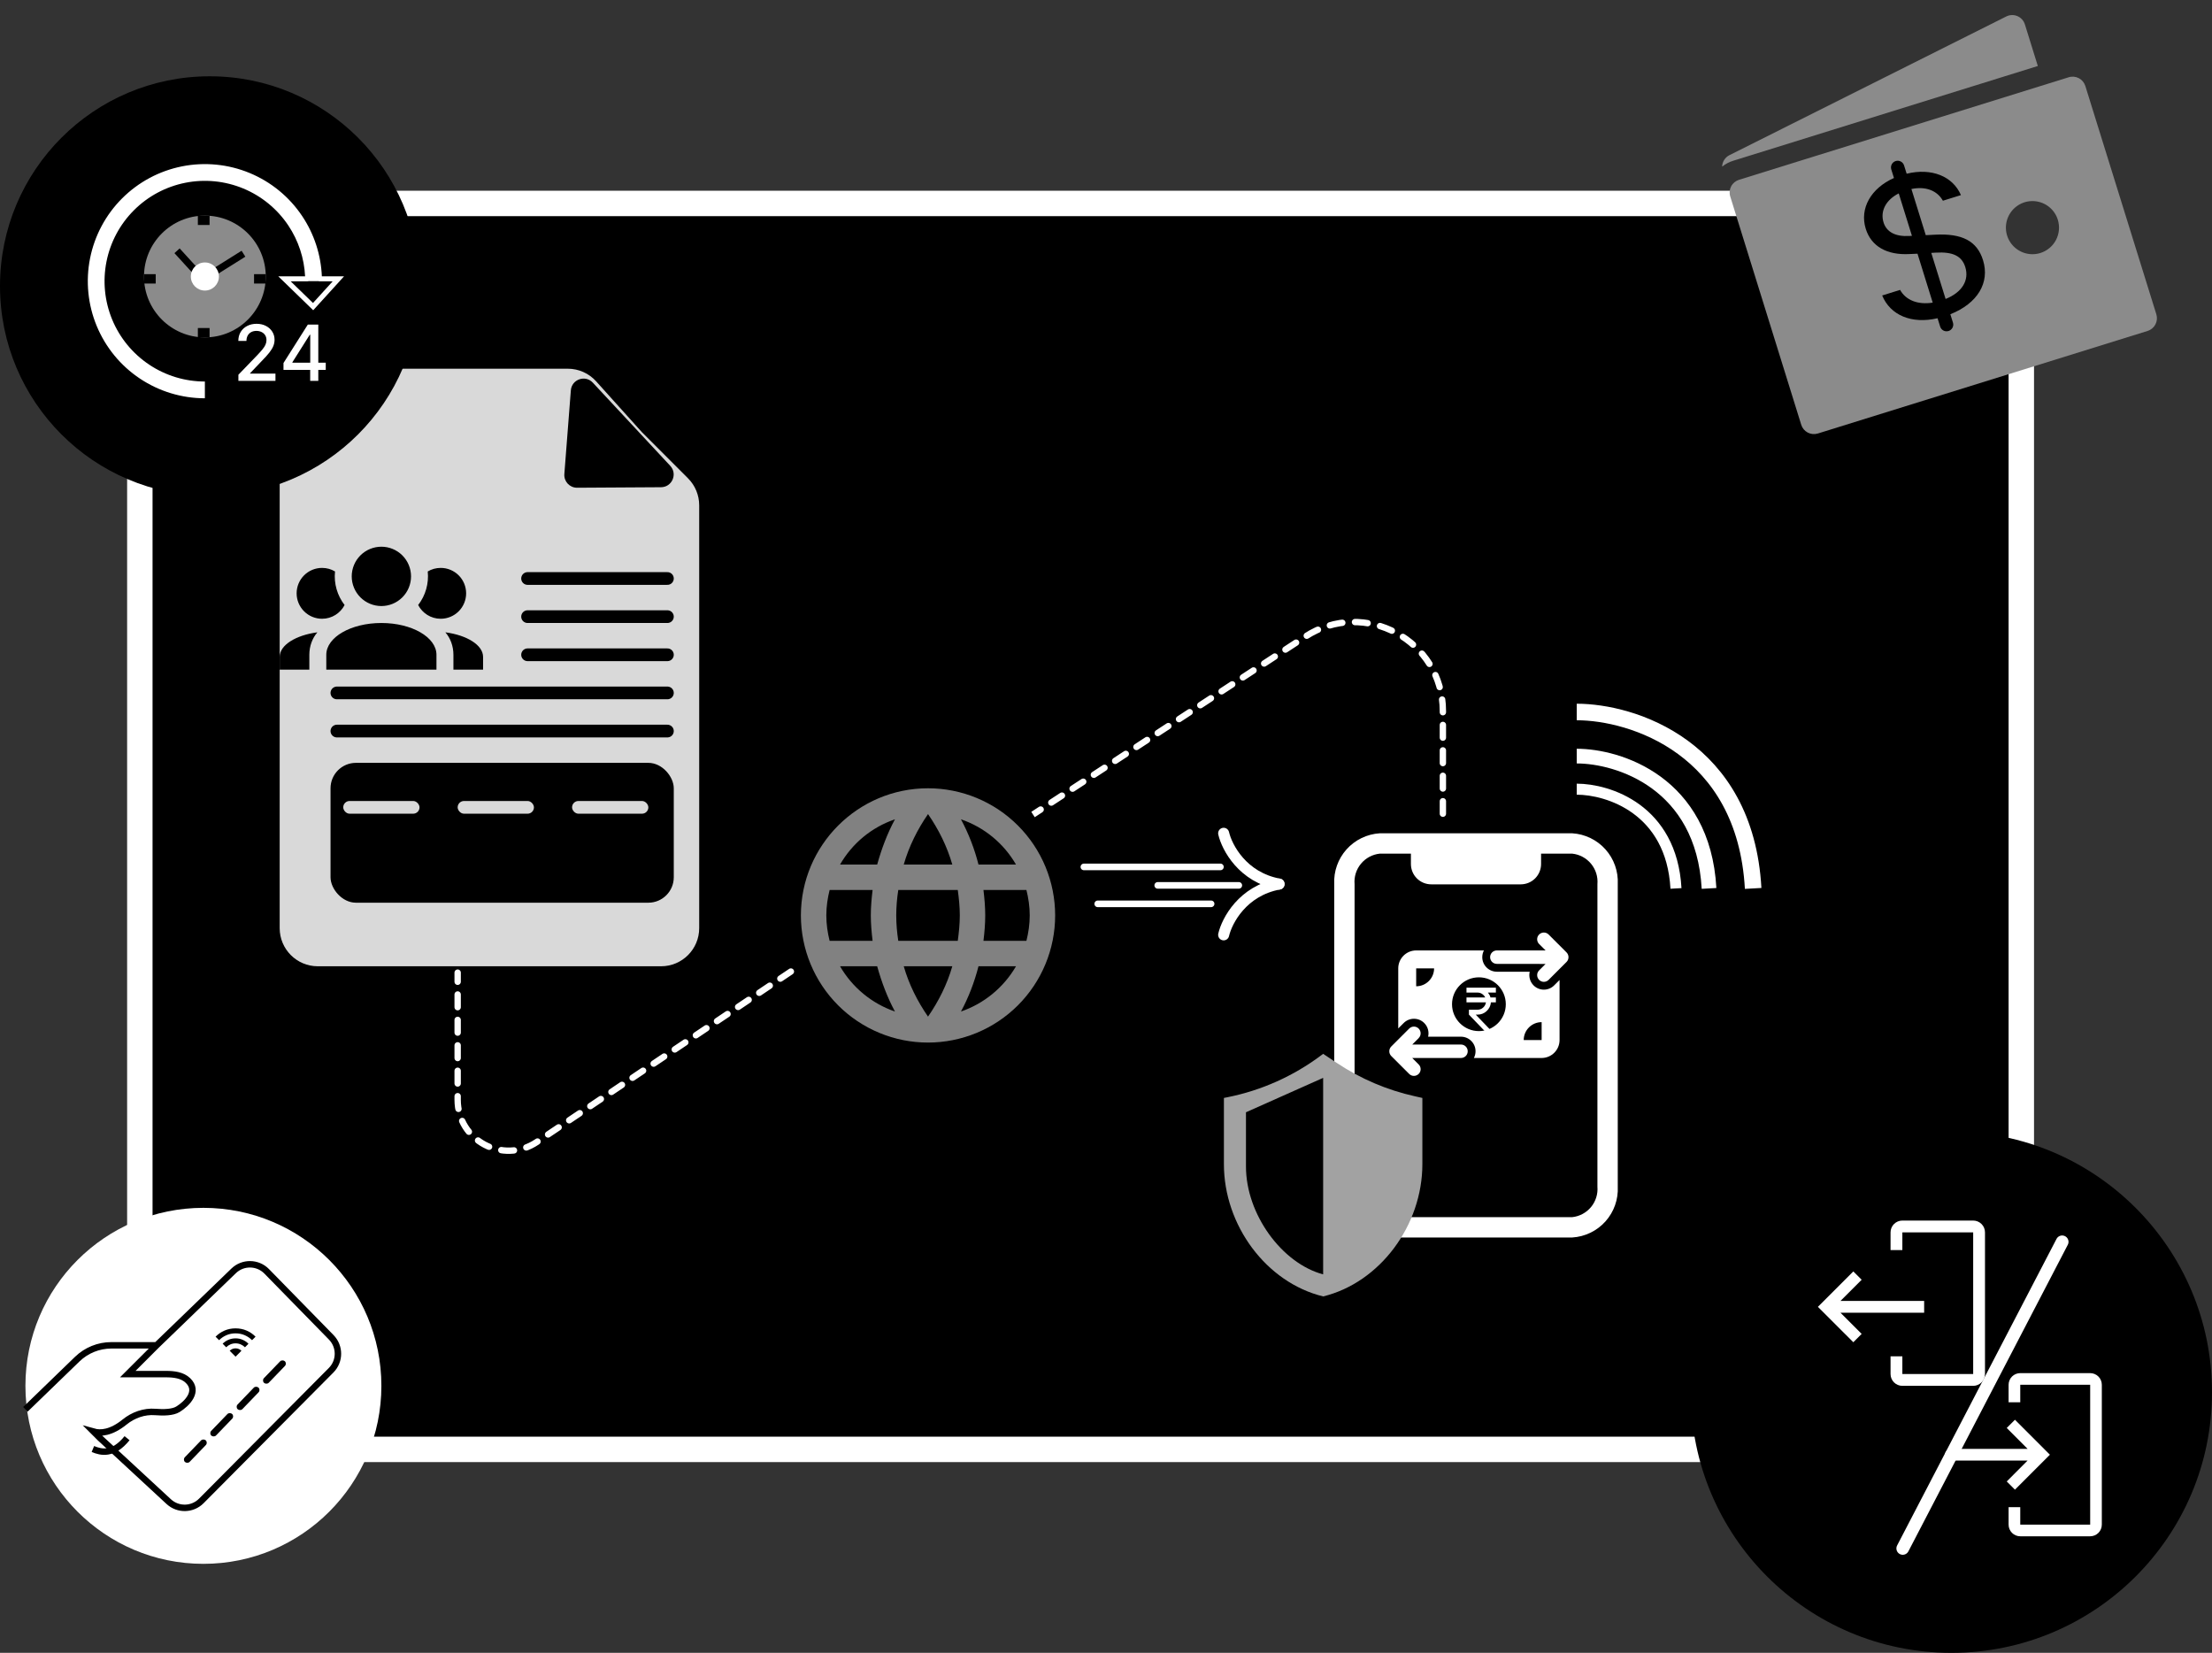 <svg width="174" height="130" viewBox="0 0 174 130" fill="none" xmlns="http://www.w3.org/2000/svg">
<rect x="0" y="0" width="174" height="130" fill="#333333" stroke="none"/>
<rect x="11" y="16" width="148" height="98" rx="9" fill="black" stroke="white" stroke-width="2"/>
<path d="M136.326 12.647L160.299 5.191L159.282 1.919C159.236 1.771 159.158 1.636 159.053 1.522C158.948 1.408 158.82 1.319 158.677 1.261C158.533 1.203 158.379 1.177 158.225 1.186C158.07 1.195 157.92 1.238 157.784 1.312L136.012 12.219C135.852 12.306 135.717 12.434 135.621 12.589C135.526 12.744 135.472 12.922 135.467 13.104C135.722 12.899 136.013 12.744 136.326 12.647ZM162.729 6.077L136.791 14.143C136.526 14.226 136.305 14.41 136.176 14.655C136.048 14.9 136.021 15.187 136.104 15.451L141.688 33.408C141.771 33.673 141.955 33.894 142.2 34.023C142.445 34.152 142.732 34.178 142.996 34.096L168.934 26.029C169.199 25.947 169.42 25.762 169.549 25.517C169.678 25.272 169.704 24.985 169.622 24.721L164.037 6.764C163.954 6.499 163.77 6.278 163.525 6.149C163.28 6.02 162.993 5.994 162.729 6.077ZM160.498 19.9C160.103 20.023 159.681 20.026 159.285 19.908C158.888 19.791 158.536 19.559 158.271 19.241C158.007 18.924 157.842 18.535 157.799 18.124C157.756 17.713 157.835 17.298 158.027 16.933C158.22 16.567 158.516 16.266 158.879 16.069C159.242 15.871 159.656 15.786 160.067 15.824C160.479 15.861 160.87 16.02 161.191 16.28C161.513 16.54 161.75 16.889 161.872 17.284C162.037 17.813 161.984 18.386 161.727 18.877C161.469 19.367 161.027 19.735 160.498 19.9Z" fill="#8B8B8B"/>
<path d="M148.055 23.24C148.693 24.788 150.361 25.508 152.412 25.03L152.617 25.688C152.703 25.966 152.998 26.121 153.276 26.035V26.035C153.554 25.948 153.71 25.653 153.623 25.375L153.418 24.717C155.556 23.865 156.541 22.24 155.988 20.462C155.516 18.944 154.328 18.35 152.236 18.458L151.484 18.496L150.355 14.866C151.47 14.634 152.38 14.983 152.832 15.787L154.251 15.346C153.615 13.868 151.948 13.184 149.981 13.663L149.778 13.013C149.692 12.735 149.397 12.58 149.119 12.666V12.666C148.841 12.753 148.686 13.048 148.772 13.326L148.982 14C147.179 14.802 146.263 16.387 146.763 17.995C147.195 19.384 148.433 20.076 150.197 19.982L150.834 19.954L152.031 23.803C150.872 23.985 149.922 23.621 149.465 22.802L148.055 23.24ZM150.188 18.56C149.103 18.622 148.399 18.252 148.164 17.497C147.884 16.595 148.356 15.719 149.358 15.211L150.396 18.548L150.188 18.56ZM152.279 19.87C153.617 19.792 154.321 20.134 154.592 21.003C154.918 22.051 154.338 22.997 153.045 23.515L151.918 19.891L152.279 19.869L152.279 19.87Z" fill="black"/>
<circle cx="16" cy="109" r="14" fill="white"/>
<path d="M2 110.845L6.078 106.898C6.798 106.202 7.76 105.813 8.761 105.813H12.316M12.316 105.813L18.378 99.958C19.107 99.253 20.269 99.269 20.978 99.994L26.056 105.184C26.762 105.905 26.757 107.059 26.046 107.774L15.835 118.053C15.135 118.757 14.002 118.781 13.273 118.107L7.871 113.109L7.368 112.606C7.905 112.757 8.738 112.705 9.797 111.848C10.477 111.297 11.341 110.986 12.213 111.056C12.867 111.109 13.589 111.093 13.993 110.845C14.713 110.404 15.673 109.433 14.783 108.579C14.337 108.15 13.673 108.077 13.054 108.077H10.051L12.316 105.813Z" stroke="black" stroke-width="0.507"/>
<path d="M7.307 113.969C7.941 114.232 8.893 114.481 9.994 113.118" stroke="black" stroke-width="0.507"/>
<path d="M17.789 105.966L17.514 105.684C17.643 105.556 17.794 105.453 17.968 105.378C18.142 105.303 18.329 105.265 18.53 105.265C18.731 105.265 18.918 105.303 19.092 105.38C19.265 105.456 19.416 105.56 19.545 105.691L19.27 105.966C19.174 105.87 19.063 105.795 18.936 105.74C18.809 105.685 18.674 105.658 18.53 105.658C18.386 105.658 18.25 105.685 18.124 105.74C17.997 105.795 17.886 105.87 17.789 105.966ZM17.233 105.409L16.957 105.134C17.158 104.929 17.393 104.768 17.662 104.652C17.93 104.537 18.22 104.479 18.53 104.479C18.84 104.479 19.129 104.537 19.398 104.652C19.667 104.768 19.901 104.929 20.102 105.134L19.827 105.409C19.659 105.241 19.464 105.109 19.242 105.014C19.021 104.919 18.783 104.872 18.53 104.872C18.276 104.872 18.039 104.919 17.817 105.014C17.596 105.109 17.401 105.241 17.233 105.409ZM18.53 106.707L18.992 106.241C18.933 106.182 18.864 106.136 18.785 106.102C18.707 106.068 18.622 106.051 18.53 106.051C18.438 106.051 18.353 106.068 18.274 106.102C18.196 106.136 18.127 106.182 18.068 106.241L18.53 106.707Z" fill="black"/>
<rect x="14.359" y="114.804" width="2.359" height="0.524" rx="0.262" transform="rotate(-46.078 14.359 114.804)" fill="black"/>
<rect x="16.433" y="112.73" width="2.359" height="0.524" rx="0.262" transform="rotate(-46.078 16.433 112.73)" fill="black"/>
<rect x="18.507" y="110.656" width="2.359" height="0.524" rx="0.262" transform="rotate(-46.078 18.507 110.656)" fill="black"/>
<rect x="20.581" y="108.582" width="2.359" height="0.524" rx="0.262" transform="rotate(-46.078 20.581 108.582)" fill="black"/>
<path d="M22 32C22 30.343 23.343 29 25 29H44.664C45.514 29 46.325 29.361 46.894 29.993L50.5 34L54.121 37.621C54.684 38.184 55 38.947 55 39.743V73C55 74.657 53.657 76 52 76H25C23.343 76 22 74.657 22 73V32Z" fill="#D9D9D9"/>
<path d="M45.396 38.361C44.811 38.364 44.347 37.867 44.393 37.283L44.904 30.702C44.972 29.834 46.04 29.46 46.633 30.098L52.723 36.639C53.316 37.277 52.868 38.315 51.997 38.321L45.396 38.361Z" fill="black"/>
<path d="M30 43C30.619 43 31.212 43.246 31.65 43.683C32.087 44.121 32.333 44.715 32.333 45.333C32.333 45.952 32.087 46.546 31.65 46.983C31.212 47.421 30.619 47.667 30 47.667C29.381 47.667 28.788 47.421 28.35 46.983C27.913 46.546 27.667 45.952 27.667 45.333C27.667 44.715 27.913 44.121 28.35 43.683C28.788 43.246 29.381 43 30 43ZM25.333 44.667C25.707 44.667 26.053 44.767 26.353 44.947C26.253 45.9 26.533 46.847 27.107 47.587C26.773 48.227 26.107 48.667 25.333 48.667C24.803 48.667 24.294 48.456 23.919 48.081C23.544 47.706 23.333 47.197 23.333 46.667C23.333 46.136 23.544 45.627 23.919 45.252C24.294 44.877 24.803 44.667 25.333 44.667ZM34.667 44.667C35.197 44.667 35.706 44.877 36.081 45.252C36.456 45.627 36.667 46.136 36.667 46.667C36.667 47.197 36.456 47.706 36.081 48.081C35.706 48.456 35.197 48.667 34.667 48.667C33.893 48.667 33.227 48.227 32.893 47.587C33.475 46.836 33.744 45.891 33.647 44.947C33.947 44.767 34.293 44.667 34.667 44.667ZM25.667 51.5C25.667 50.12 27.607 49 30 49C32.393 49 34.333 50.12 34.333 51.5V52.667H25.667V51.5ZM22 52.667V51.667C22 50.74 23.26 49.96 24.967 49.733C24.573 50.187 24.333 50.813 24.333 51.5V52.667H22ZM38 52.667H35.667V51.5C35.667 50.813 35.427 50.187 35.033 49.733C36.74 49.96 38 50.74 38 51.667V52.667Z" fill="black"/>
<line x1="41.5" y1="45.5" x2="52.5" y2="45.5" stroke="black" stroke-linecap="round"/>
<line x1="41.5" y1="48.5" x2="52.5" y2="48.5" stroke="black" stroke-linecap="round"/>
<line x1="41.5" y1="51.5" x2="52.5" y2="51.5" stroke="black" stroke-linecap="round"/>
<line x1="26.5" y1="54.5" x2="52.5" y2="54.5" stroke="black" stroke-linecap="round"/>
<line x1="26.5" y1="57.5" x2="52.5" y2="57.5" stroke="black" stroke-linecap="round"/>
<rect x="26" y="60" width="27" height="11" rx="2" fill="black"/>
<rect x="27" y="63" width="6" height="1" rx="0.5" fill="#D9D9D9"/>
<rect x="36" y="63" width="6" height="1" rx="0.5" fill="#D9D9D9"/>
<rect x="45" y="63" width="6" height="1" rx="0.5" fill="#D9D9D9"/>
<path d="M123.672 65.54L108.537 65.54C107.533 65.601 106.593 66.055 105.922 66.804C105.251 67.553 104.903 68.536 104.953 69.54L104.953 93.332C104.903 94.337 105.251 95.32 105.922 96.069C106.593 96.818 107.533 97.272 108.537 97.332L123.672 97.332C124.676 97.272 125.616 96.818 126.287 96.069C126.958 95.32 127.306 94.337 127.256 93.332L127.256 69.54C127.306 68.536 126.958 67.553 126.287 66.804C125.616 66.055 124.676 65.601 123.672 65.54V65.54ZM125.656 93.332C125.705 93.912 125.525 94.488 125.154 94.937C124.783 95.385 124.251 95.671 123.672 95.732L108.537 95.732C107.958 95.671 107.426 95.385 107.055 94.937C106.684 94.488 106.504 93.912 106.553 93.332L106.553 69.54C106.504 68.96 106.684 68.384 107.055 67.936C107.426 67.487 107.958 67.202 108.537 67.141L110.985 67.141L110.985 67.957C110.985 68.381 111.153 68.788 111.453 69.088C111.753 69.388 112.16 69.556 112.585 69.556L119.624 69.556C120.049 69.556 120.456 69.388 120.756 69.088C121.056 68.788 121.224 68.381 121.224 67.957L121.224 67.141L123.672 67.141C124.251 67.202 124.783 67.487 125.154 67.936C125.525 68.384 125.705 68.96 125.656 69.54L125.656 93.332Z" fill="white"/>
<path d="M116.845 81.152L115.548 79.803V79.417H116.223C116.393 79.417 116.54 79.362 116.664 79.251C116.788 79.14 116.862 79.003 116.888 78.839H115.356V78.454H116.83C116.776 78.341 116.694 78.249 116.587 78.176C116.479 78.104 116.358 78.068 116.223 78.068H115.356V77.683H117.669V78.068H117.042C117.087 78.123 117.127 78.182 117.163 78.246C117.198 78.311 117.225 78.38 117.245 78.454H117.669V78.839H117.278C117.253 79.112 117.14 79.341 116.941 79.525C116.742 79.71 116.502 79.803 116.223 79.803H116.083L117.379 81.152H116.845Z" fill="white"/>
<path d="M96.275 91.559C96.275 96.373 99.605 100.874 104.081 101.967C108.556 100.874 111.886 96.373 111.886 91.559V86.356L111.305 86.226C109.11 85.739 107.024 84.849 105.153 83.601L104.081 82.886L103.917 83.01C101.741 84.641 99.227 85.765 96.56 86.299L96.275 86.356V91.559ZM104.081 100.233C100.828 99.365 98.01 95.497 98.01 91.75V87.483L104.081 84.777V100.233Z" fill="#A2A2A2"/>
<line x1="85.26" y1="68.185" x2="96.001" y2="68.185" stroke="white" stroke-width="0.52" stroke-linecap="round"/>
<line x1="91.069" y1="69.637" x2="97.447" y2="69.637" stroke="white" stroke-width="0.52" stroke-linecap="round"/>
<line x1="86.349" y1="71.089" x2="95.268" y2="71.089" stroke="white" stroke-width="0.52" stroke-linecap="round"/>
<path d="M96.255 65.54C96.511 66.65 97.741 69.002 100.611 69.534" stroke="white" stroke-width="0.867" stroke-linecap="round"/>
<path d="M96.255 73.528C96.511 72.418 97.741 70.067 100.611 69.534" stroke="white" stroke-width="0.867" stroke-linecap="round"/>
<path d="M124.029 62.071C126.486 62.071 131.488 63.632 131.835 69.877" stroke="white" stroke-width="0.867"/>
<path d="M124.029 59.469C127.305 59.469 133.974 61.551 134.436 69.877" stroke="white" stroke-width="1.156"/>
<path d="M124.029 56C128.397 56 137.289 58.775 137.906 69.877" stroke="white" stroke-width="1.301"/>
<path d="M121.07 74.248C120.863 74.04 120.863 73.706 121.07 73.501C121.277 73.296 121.612 73.294 121.817 73.501L123.227 74.91C123.326 75.01 123.381 75.144 123.381 75.285C123.381 75.426 123.326 75.56 123.227 75.659L121.817 77.069C121.61 77.276 121.275 77.276 121.07 77.069C120.865 76.862 120.863 76.528 121.07 76.323L121.577 75.816L117.744 75.811C117.451 75.811 117.215 75.576 117.215 75.283C117.215 74.99 117.451 74.754 117.744 74.754H121.579L121.07 74.248ZM111.598 81.649L111.091 82.156H114.924C115.217 82.156 115.453 82.392 115.453 82.684C115.453 82.978 115.217 83.213 114.924 83.213H111.089L111.595 83.72C111.802 83.927 111.802 84.262 111.595 84.467C111.388 84.672 111.053 84.674 110.849 84.467L109.439 83.059C109.34 82.96 109.285 82.826 109.285 82.684C109.285 82.544 109.34 82.409 109.439 82.31L110.849 80.9C111.056 80.693 111.391 80.693 111.595 80.9C111.8 81.107 111.802 81.442 111.595 81.647L111.598 81.649ZM111.399 74.754H116.728C116.647 74.913 116.598 75.091 116.598 75.283C116.598 75.915 117.111 76.428 117.744 76.428H120.33C120.242 76.803 120.343 77.21 120.634 77.503C121.081 77.951 121.806 77.951 122.253 77.503L122.678 77.078V81.803C122.678 82.581 122.046 83.213 121.268 83.213H115.939C116.021 83.055 116.069 82.876 116.069 82.684C116.069 82.052 115.556 81.539 114.924 81.539H112.338C112.426 81.165 112.325 80.757 112.034 80.464C111.587 80.017 110.862 80.017 110.415 80.464L109.989 80.889V76.164C109.989 75.386 110.622 74.754 111.399 74.754ZM112.809 76.164H111.399V77.574C112.177 77.574 112.809 76.942 112.809 76.164ZM121.268 80.394C120.491 80.394 119.858 81.026 119.858 81.803H121.268V80.394ZM116.334 81.099C117.501 81.099 118.449 80.151 118.449 78.984C118.449 77.816 117.501 76.869 116.334 76.869C115.166 76.869 114.219 77.816 114.219 78.984C114.219 80.151 115.166 81.099 116.334 81.099Z" fill="white"/>
<circle cx="16.5" cy="22.5" r="16.5" fill="black"/>
<path d="M24.957 22.116C25.161 22.116 25.326 21.951 25.318 21.748C25.25 20.056 24.717 18.412 23.773 17C22.762 15.485 21.323 14.305 19.64 13.608C17.958 12.911 16.106 12.729 14.32 13.084C12.533 13.439 10.892 14.316 9.604 15.604C8.316 16.892 7.439 18.533 7.084 20.32C6.729 22.106 6.911 23.958 7.608 25.64C8.305 27.323 9.485 28.762 11 29.773C12.514 30.785 14.295 31.326 16.116 31.326V30.008C14.555 30.008 13.03 29.546 11.732 28.678C10.434 27.811 9.422 26.578 8.825 25.137C8.228 23.694 8.071 22.108 8.376 20.577C8.68 19.046 9.432 17.64 10.536 16.536C11.639 15.432 13.046 14.68 14.577 14.376C16.108 14.071 17.694 14.228 19.137 14.825C20.578 15.422 21.811 16.434 22.678 17.732C23.477 18.927 23.933 20.316 24 21.748C24.009 21.951 24.173 22.116 24.377 22.116H24.957Z" fill="white"/>
<path d="M24.166 21.932H22.379L24.629 24.116L26.615 21.932H25.159" stroke="white" stroke-width="0.397" stroke-linecap="round"/>
<path d="M18.753 29.958V29.474L20.251 27.921C20.412 27.752 20.543 27.604 20.647 27.477C20.753 27.349 20.831 27.227 20.883 27.112C20.935 26.997 20.961 26.874 20.961 26.744C20.961 26.597 20.926 26.47 20.857 26.364C20.788 26.256 20.693 26.173 20.574 26.115C20.454 26.056 20.319 26.026 20.169 26.026C20.011 26.026 19.872 26.059 19.754 26.124C19.636 26.189 19.545 26.28 19.482 26.398C19.418 26.517 19.386 26.655 19.386 26.814H18.748C18.748 26.544 18.81 26.308 18.934 26.106C19.058 25.904 19.228 25.748 19.445 25.637C19.661 25.524 19.907 25.468 20.182 25.468C20.46 25.468 20.706 25.524 20.918 25.635C21.131 25.744 21.297 25.894 21.417 26.085C21.537 26.274 21.597 26.487 21.597 26.725C21.597 26.889 21.566 27.05 21.504 27.207C21.443 27.364 21.337 27.54 21.186 27.733C21.034 27.924 20.824 28.157 20.554 28.431L19.674 29.353V29.385H21.668V29.958H18.753ZM22.3 29.093V28.552L24.214 25.529H24.64V26.325H24.369L23 28.492V28.526H25.624V29.093H22.3ZM24.4 29.958V28.929L24.404 28.682V25.529H25.038V29.958H24.4Z" fill="white"/>
<circle cx="16.116" cy="21.748" r="4.789" fill="#8B8B8B"/>
<rect x="13.722" y="19.91" width="0.553" height="2.21" transform="rotate(-42.374 13.722 19.91)" fill="black"/>
<rect width="0.553" height="2.757" transform="matrix(-0.531 -0.847 -0.847 0.531 19.298 20.19)" fill="black"/>
<circle cx="16.116" cy="21.748" r="1.105" fill="white"/>
<rect x="15.564" y="16.959" width="0.921" height="0.737" fill="black"/>
<rect x="15.564" y="25.8" width="0.921" height="0.737" fill="black"/>
<rect x="11.327" y="21.564" width="0.921" height="0.737" fill="black"/>
<rect x="19.984" y="21.564" width="0.921" height="0.737" fill="black"/>
<circle cx="153.5" cy="109.5" r="20.5" fill="black"/>
<line x1="162.213" y1="97.674" x2="149.674" y2="121.787" stroke="white" stroke-linecap="round"/>
<path d="M164.417 120.833H158.917C158.674 120.833 158.44 120.737 158.268 120.565C158.097 120.393 158 120.16 158 119.917V118.542H158.917V119.917H164.417V108.917H158.917V110.292H158V108.917C158 108.674 158.097 108.44 158.268 108.268C158.44 108.097 158.674 108 158.917 108H164.417C164.66 108 164.893 108.097 165.065 108.268C165.237 108.44 165.333 108.674 165.333 108.917V119.917C165.333 120.16 165.237 120.393 165.065 120.565C164.893 120.737 164.66 120.833 164.417 120.833Z" fill="white"/>
<path d="M157.854 116.52L159.495 114.875H153.458C153.205 114.875 153 114.67 153 114.417V114.417C153 114.164 153.205 113.958 153.458 113.958H159.495L157.854 112.313L158.5 111.667L161.25 114.417L158.5 117.167L157.854 116.52Z" fill="white"/>
<path d="M155.214 109H149.643C149.397 109 149.161 108.902 148.986 108.728C148.812 108.554 148.714 108.318 148.714 108.071V106.679H149.643V108.071H155.214V96.929H149.643V98.321H148.714V96.929C148.714 96.682 148.812 96.446 148.986 96.272C149.161 96.098 149.397 96 149.643 96H155.214C155.46 96 155.696 96.098 155.871 96.272C156.045 96.446 156.143 96.682 156.143 96.929V108.071C156.143 108.318 156.045 108.554 155.871 108.728C155.696 108.902 155.46 109 155.214 109Z" fill="white"/>
<path d="M146.442 104.915L144.777 103.25H151.357V102.321H144.777L146.442 100.656L145.786 100L143 102.786L145.786 105.571L146.442 104.915Z" fill="white"/>
<path d="M76 67.5L102.671 50.075C107.327 47.033 113.5 50.373 113.5 55.935V64" stroke="white" stroke-width="0.5" stroke-linecap="round" stroke-dasharray="1 1"/>
<path d="M75.5 67.5L42.228 89.821C39.571 91.604 36 89.7 36 86.5V76.5" stroke="white" stroke-width="0.5" stroke-linecap="round" stroke-dasharray="1 1"/>
<circle cx="72" cy="70" r="11" fill="black"/>
<path d="M77.36 74C77.44 73.34 77.5 72.68 77.5 72C77.5 71.32 77.44 70.66 77.36 70H80.74C80.9 70.64 81 71.31 81 72C81 72.69 80.9 73.36 80.74 74M75.59 79.56C76.19 78.45 76.65 77.25 76.97 76H79.92C78.951 77.668 77.414 78.932 75.59 79.56M75.34 74H70.66C70.56 73.34 70.5 72.68 70.5 72C70.5 71.32 70.56 70.65 70.66 70H75.34C75.43 70.65 75.5 71.32 75.5 72C75.5 72.68 75.43 73.34 75.34 74ZM73 79.96C72.17 78.76 71.5 77.43 71.09 76H74.91C74.5 77.43 73.83 78.76 73 79.96ZM69 68H66.08C67.039 66.327 68.575 65.061 70.4 64.44C69.8 65.55 69.35 66.75 69 68ZM66.08 76H69C69.35 77.25 69.8 78.45 70.4 79.56C68.579 78.932 67.045 77.668 66.08 76M65.26 74C65.1 73.36 65 72.69 65 72C65 71.31 65.1 70.64 65.26 70H68.64C68.56 70.66 68.5 71.32 68.5 72C68.5 72.68 68.56 73.34 68.64 74M73 64.03C73.83 65.23 74.5 66.57 74.91 68H71.09C71.5 66.57 72.17 65.23 73 64.03M79.92 68H76.97C76.657 66.761 76.194 65.566 75.59 64.44C77.43 65.07 78.96 66.34 79.92 68ZM73 62C67.47 62 63 66.5 63 72C63 74.652 64.054 77.196 65.929 79.071C66.858 80 67.96 80.736 69.173 81.239C70.386 81.741 71.687 82 73 82C75.652 82 78.196 80.946 80.071 79.071C81.946 77.196 83 74.652 83 72C83 70.687 82.741 69.386 82.239 68.173C81.736 66.96 81 65.858 80.071 64.929C79.142 64 78.04 63.264 76.827 62.761C75.614 62.259 74.313 62 73 62V62Z" fill="#818181"/>
</svg>

